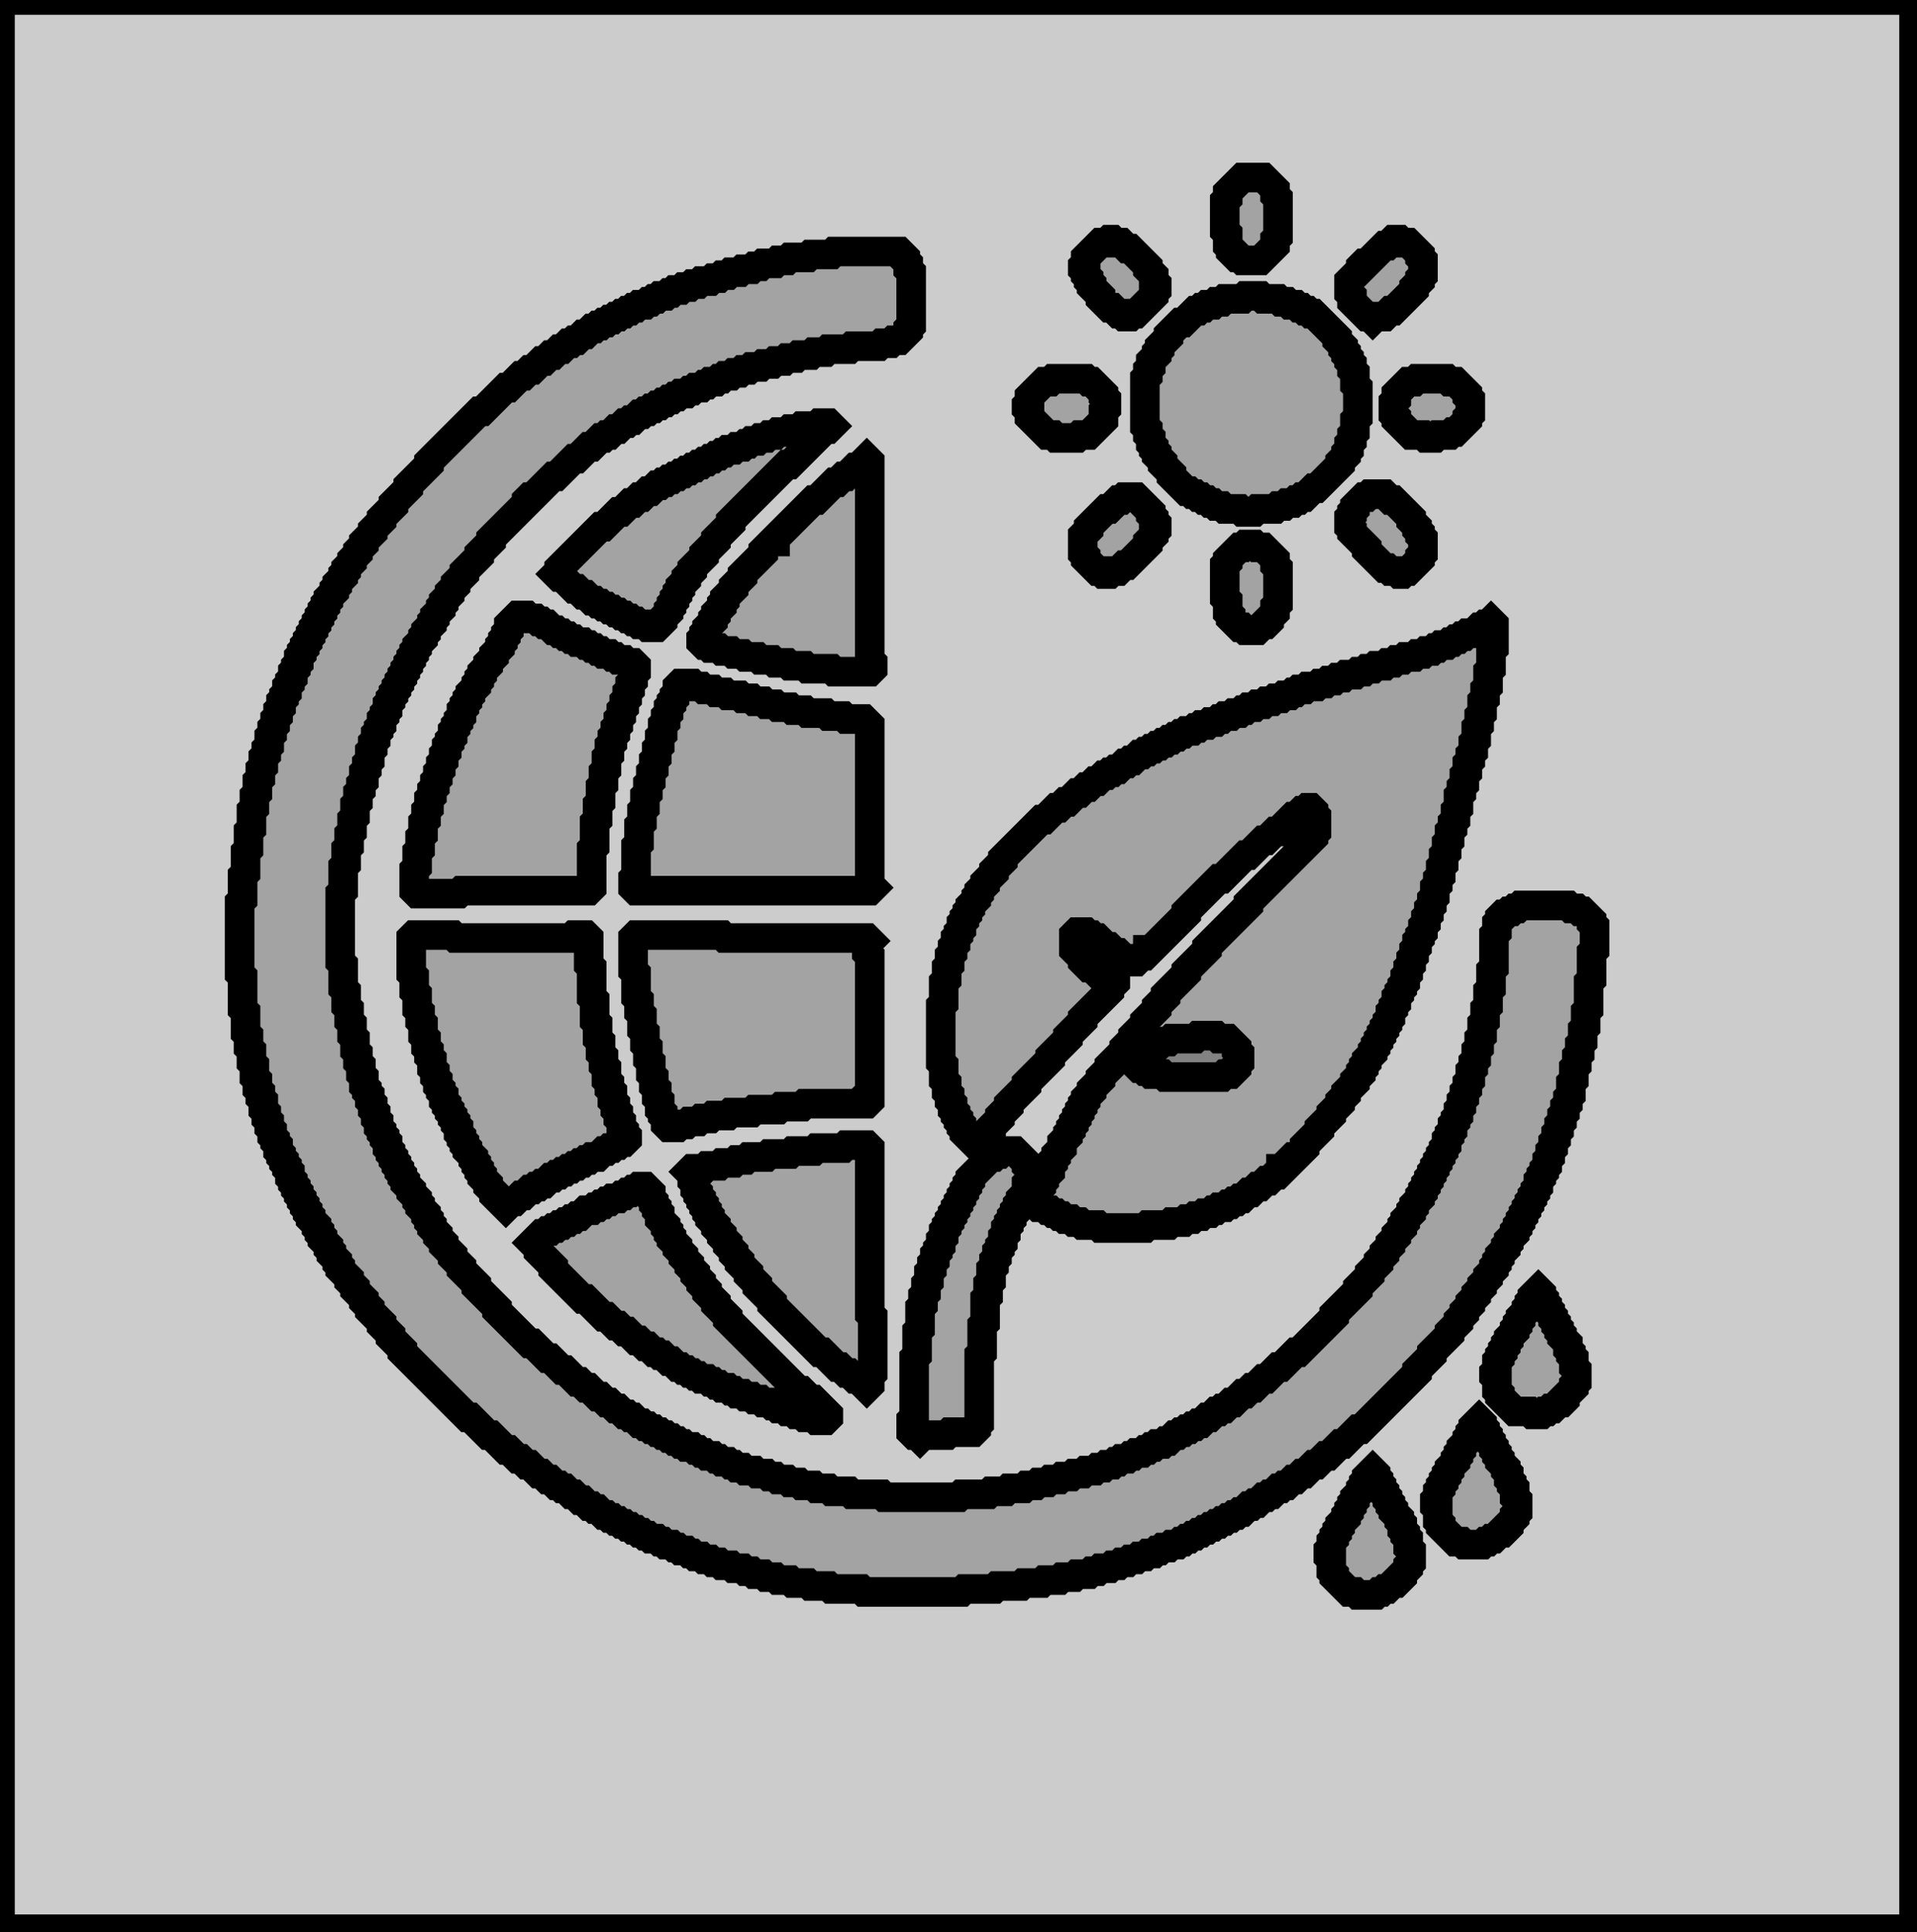 <?xml version="1.0" encoding="utf-8" ?>
<svg baseProfile="tiny" height="653" version="1.2" width="648" xmlns="http://www.w3.org/2000/svg" xmlns:ev="http://www.w3.org/2001/xml-events" xmlns:xlink="http://www.w3.org/1999/xlink"><defs /><rect fill="#fff" height="653" width="648" x="0" y="0" /><polygon fill="#000" fill-opacity="0.2" points="405,350 404,351 396,351 395,352 393,352 392,353 391,353 389,355 388,355 384,359 384,360 385,361 386,361 387,362 388,362 389,363 393,363 394,364 413,364 414,363 416,363 418,361 418,360 419,359 419,356 418,355 418,354 415,351 412,351 411,350" stroke="#000" stroke-width="10" /><polygon fill="#000" fill-opacity="0.2" points="0,0 0,652 647,652 647,0" stroke="#000" stroke-width="10" /><polygon fill="#000" fill-opacity="0.2" points="464,497 465,498 465,499 466,500 466,501 467,502 467,503 468,504 468,505 469,506 469,507 470,508 470,509 471,510 471,511 473,513 473,514 474,515 474,517 475,518 475,519 476,520 476,523 477,524 477,528 476,529 476,530 474,532 474,533 472,535 471,535 469,537 468,537 467,538 466,538 465,539 459,539 458,538 456,538 451,533 451,532 450,531 450,527 449,526 449,524 450,523 450,521 451,520 451,519 452,518 452,517 453,516 453,515 455,513 455,512 456,511 456,510 457,509 457,508 458,507 458,506 460,504 460,503 461,502 461,501 462,500 462,499" stroke="#000" stroke-width="10" /><polygon fill="#000" fill-opacity="0.2" points="500,480 501,481 501,482 502,483 502,484 503,485 503,486 504,487 504,488 505,489 505,490 506,491 506,492 507,493 507,494 509,496 509,497 510,498 510,500 511,501 511,502 512,503 512,506 513,507 513,511 512,512 512,513 510,515 510,516 508,518 507,518 505,520 504,520 503,521 502,521 501,522 495,522 494,521 492,521 487,516 487,515 486,514 486,510 485,509 485,507 486,506 486,504 487,503 487,502 488,501 488,500 489,499 489,498 490,497 490,496 492,494 492,493 493,492 493,491 494,490 494,489 496,487 496,486 497,485 497,484 498,483 498,482" stroke="#000" stroke-width="10" /><polygon fill="#000" fill-opacity="0.2" points="520,436 521,437 521,438 522,439 522,440 523,441 523,442 524,443 524,444 525,445 525,446 526,447 526,448 527,449 527,450 528,451 528,452 530,454 530,456 531,457 531,458 532,459 532,462 533,463 533,467 532,468 532,469 529,472 529,473 528,474 527,474 525,476 524,476 523,477 522,477 521,478 518,478 517,477 512,477 507,472 507,471 506,470 506,466 505,465 505,464 506,463 506,460 507,459 507,458 508,457 508,456 509,455 509,454 510,453 510,452 512,450 512,449 513,448 513,447 514,446 514,445 516,443 516,442 517,441 517,440 518,439 518,438" stroke="#000" stroke-width="10" /><polygon fill="#000" fill-opacity="0.2" points="215,402 216,401 218,401 220,403 220,405 221,406 221,407 222,408 222,409 223,410 223,412 225,414 225,415 226,416 226,417 227,418 227,419 229,421 229,422 231,424 231,425 233,427 233,428 235,430 235,431 237,433 237,434 239,436 239,437 242,440 242,441 246,445 246,446 270,470 271,470 274,473 275,473 280,478 280,479 279,480 276,480 275,479 272,479 271,478 269,478 268,477 266,477 265,476 263,476 262,475 261,475 260,474 258,474 257,473 255,473 254,472 252,472 251,471 249,471 248,470 247,470 246,469 244,469 243,468 242,468 241,467 240,467 239,466 237,466 236,465 235,465 234,464 233,464 232,463 231,463 230,462 229,462 227,460 226,460 224,458 223,458 222,457 221,457 219,455 218,455 216,453 215,453 212,450 211,450 209,448 208,448 205,445 204,445 198,439 197,439 187,429 187,428 182,423 182,422 180,420 183,417 184,417 185,416 186,416 187,415 188,415 189,414 190,414 191,413 192,413 193,412 194,412 195,411 196,411 198,409 200,409 201,408 202,408 203,407 204,407 205,406 206,406 207,405 209,405 210,404 211,404 212,403 213,403 214,402" stroke="#000" stroke-width="10" /><polygon fill="#000" fill-opacity="0.2" points="338,390 339,389 343,389 347,393 347,394 348,395 348,399 347,400 347,403 345,405 345,406 344,407 344,408 343,409 343,410 342,411 342,412 341,413 341,414 340,415 340,417 339,418 339,420 338,421 338,422 337,423 337,425 336,426 336,428 335,429 335,433 334,434 334,438 333,439 333,447 332,448 332,457 331,458 331,481 330,482 330,483 329,484 321,484 320,485 312,485 311,486 310,485 309,485 308,484 308,480 309,479 309,459 310,458 310,450 311,449 311,442 312,441 312,438 313,437 313,434 314,433 314,430 315,429 315,427 316,426 316,424 317,423 317,422 318,421 318,419 319,418 319,416 320,415 320,414 321,413 321,412 322,411 322,410 323,409 323,408 324,407 324,406 325,405 325,404 326,403 326,402 327,401 327,400 328,399 328,398 335,391 336,391 337,390" stroke="#000" stroke-width="10" /><polygon fill="#000" fill-opacity="0.2" points="285,388 286,387 293,387 294,388 294,444 295,445 295,464 294,465 294,468 293,469 290,466 289,466 287,464 286,464 284,462 283,462 278,457 277,457 261,441 261,440 256,435 256,434 253,431 253,430 250,427 250,426 248,424 248,423 246,421 246,420 244,418 244,417 242,415 242,414 240,412 240,411 239,410 239,409 238,408 238,407 237,406 237,405 236,404 236,403 235,402 235,400 234,399 234,397 233,396 234,395 238,395 239,394 243,394 244,393 248,393 249,392 252,392 253,391 259,391 260,390 267,390 268,389 275,389 276,388" stroke="#000" stroke-width="10" /><polygon fill="#000" fill-opacity="0.2" points="214,317 215,316 244,316 245,317 293,317 294,318 293,319 293,322 294,323 294,372 293,373 292,373 291,372 290,373 272,373 271,374 264,374 263,375 255,375 254,376 247,376 246,377 241,377 240,378 237,378 236,379 233,379 232,380 230,380 229,381 226,381 225,380 225,378 224,377 224,376 223,375 223,372 222,371 222,368 221,367 221,364 220,363 220,359 219,358 219,354 218,353 218,349 217,348 217,343 216,342 216,338 215,337 215,329 214,328" stroke="#000" stroke-width="10" /><polygon fill="#000" fill-opacity="0.2" points="139,317 140,316 153,316 154,317 193,317 194,316 198,316 199,317 199,326 200,327 200,337 201,338 201,345 202,346 202,351 203,352 203,356 204,357 204,360 205,361 205,365 206,366 206,368 207,369 207,372 208,373 208,375 209,376 209,378 210,379 210,381 211,382 211,383 212,384 212,385 211,386 210,386 209,387 208,387 207,388 206,388 205,389 204,389 202,391 200,391 199,392 198,392 197,393 196,393 195,394 194,394 193,395 192,395 191,396 190,396 189,397 188,397 187,398 186,398 184,400 183,400 182,401 181,401 180,402 179,402 177,404 176,404 174,406 173,406 171,408 167,404 167,403 165,401 165,400 163,398 163,397 162,396 162,395 161,394 161,393 160,392 160,391 158,389 158,388 157,387 157,386 156,385 156,384 155,383 155,381 154,380 154,379 153,378 153,377 152,376 152,375 151,374 151,373 150,372 150,370 149,369 149,368 148,367 148,365 147,364 147,362 146,361 146,358 145,357 145,355 144,354 144,351 143,350 143,346 142,345 142,342 141,341 141,336 140,335 140,330 139,329" stroke="#000" stroke-width="10" /><polygon fill="#000" fill-opacity="0.2" points="229,232 230,231 234,231 235,232 237,232 238,233 241,233 242,234 245,234 246,235 250,235 251,236 254,236 255,237 258,237 259,238 262,238 263,239 267,239 268,240 272,240 273,241 279,241 280,242 285,242 286,243 292,243 294,245 294,299 295,300 294,301 215,301 214,300 214,297 215,296 215,286 216,285 216,279 217,278 217,274 218,273 218,269 219,268 219,265 220,264 220,261 221,260 221,257 222,256 222,253 223,252 223,249 224,248 224,245 225,244 225,242 226,241 226,239 227,238 227,237 228,236 228,235 229,234" stroke="#000" stroke-width="10" /><polygon fill="#000" fill-opacity="0.2" points="503,211 504,210 505,211 505,219 504,220 504,226 503,227 503,232 502,233 502,236 501,237 501,241 500,242 500,245 499,246 499,250 498,251 498,254 497,255 497,257 496,258 496,261 495,262 495,265 494,266 494,268 493,269 493,273 492,274 492,277 491,278 491,280 490,281 490,284 489,285 489,288 488,289 488,292 487,293 487,296 486,297 486,299 485,300 485,303 484,304 484,306 483,307 483,309 482,310 482,312 481,313 481,315 480,316 480,317 479,318 479,320 478,321 478,323 477,324 477,326 476,327 476,329 475,330 475,332 474,333 474,334 473,335 473,336 472,337 472,339 471,340 471,341 470,342 470,344 469,345 469,346 468,347 468,348 467,349 467,350 466,351 466,352 465,353 465,354 464,355 464,356 462,358 462,359 461,360 461,361 460,362 460,363 458,365 458,366 455,369 455,370 453,372 453,373 450,376 450,377 446,381 446,382 441,387 441,388 438,391 437,391 435,393 435,394 434,395 433,395 433,396 432,397 431,397 429,399 428,399 426,401 425,401 423,403 422,403 420,405 419,405 418,406 417,406 416,407 415,407 414,408 412,408 411,409 410,409 409,410 407,410 406,411 404,411 403,412 401,412 400,413 396,413 395,414 388,414 387,415 372,415 371,414 366,414 365,413 363,413 362,412 360,412 359,411 358,411 357,410 356,410 355,409 354,409 353,408 351,408 350,407 350,406 349,405 350,404 350,403 352,401 352,400 353,399 353,398 355,396 355,394 356,393 356,392 357,391 357,390 359,388 359,386 361,384 361,383 362,382 362,381 363,380 363,379 364,378 364,377 365,376 365,375 366,374 366,373 367,372 367,371 369,369 369,368 372,365 372,364 375,361 375,360 380,355 380,354 383,351 383,350 387,346 387,345 391,341 391,340 394,337 394,336 401,329 401,328 408,321 408,320 422,306 422,305 444,283 444,282 445,281 445,276 444,275 444,274 443,273 442,273 441,274 440,274 438,276 437,276 432,281 431,281 428,284 427,284 422,289 421,289 413,297 412,297 401,308 401,309 389,321 388,321 388,322 387,323 386,323 384,325 382,325 381,324 380,324 378,322 377,322 375,320 374,320 371,317 370,317 369,316 368,316 367,315 364,315 363,316 363,321 366,324 366,325 368,327 369,327 371,329 372,329 373,330 376,330 377,331 377,332 375,334 375,335 366,344 366,345 361,350 361,351 355,357 355,358 347,366 347,367 341,373 341,374 338,377 338,378 335,381 335,382 330,387 326,383 326,382 325,381 325,380 324,379 324,378 323,377 323,376 322,375 322,373 321,372 321,370 320,369 320,366 319,365 319,360 318,359 318,340 319,339 319,332 320,331 320,327 321,326 321,323 322,322 322,320 323,319 323,317 324,316 324,315 325,314 325,312 326,311 326,310 327,309 327,308 328,307 328,306 330,304 330,303 331,302 331,301 333,299 333,298 336,295 336,294 339,291 339,290 352,277 353,277 357,273 358,273 360,271 361,271 364,268 365,268 367,266 368,266 370,264 371,264 373,262 374,262 375,261 376,261 377,260 378,260 380,258 381,258 382,257 383,257 385,255 386,255 387,254 388,254 389,253 390,253 391,252 392,252 393,251 394,251 395,250 396,250 397,249 398,249 399,248 400,248 401,247 403,247 404,246 405,246 406,245 408,245 409,244 411,244 412,243 413,243 414,242 416,242 417,241 419,241 420,240 421,240 422,239 424,239 425,238 427,238 428,237 430,237 431,236 433,236 434,235 436,235 437,234 438,234 439,233 441,233 442,232 445,232 446,231 448,231 449,230 451,230 452,229 454,229 455,228 458,228 459,227 461,227 462,226 464,226 465,225 468,225 469,224 471,224 472,223 474,223 475,222 478,222 479,221 481,221 482,220 484,220 485,219 486,219 487,218 489,218 490,217 491,217 492,216 493,216 494,215 495,215 496,214 498,214 500,212 501,212 502,211" stroke="#000" stroke-width="10" /><polygon fill="#000" fill-opacity="0.2" points="175,208 178,208 179,209 181,209 182,210 183,210 184,211 185,211 187,213 188,213 189,214 190,214 191,215 192,215 193,216 194,216 195,217 197,217 198,218 199,218 200,219 201,219 202,220 203,220 204,221 206,221 207,222 208,222 209,223 211,223 212,224 214,224 215,225 215,227 214,228 214,230 213,231 213,233 212,234 212,236 211,237 211,239 210,240 210,242 209,243 209,245 208,246 208,248 207,249 207,251 206,252 206,255 205,256 205,260 204,261 204,265 203,266 203,271 202,272 202,277 201,278 201,286 200,287 200,300 199,301 156,301 155,302 141,302 140,301 140,294 141,293 141,288 142,287 142,283 143,282 143,278 144,277 144,274 145,273 145,270 146,269 146,267 147,266 147,264 148,263 148,261 149,260 149,258 150,257 150,255 151,254 151,252 152,251 152,250 153,249 153,247 154,246 154,245 155,244 155,243 156,242 156,240 157,239 157,238 158,237 158,236 159,235 159,234 161,232 161,231 162,230 162,229 163,228 163,227 165,225 165,224 167,222 167,221 169,219 169,218 170,217 170,216 171,215 171,214 172,213 172,211" stroke="#000" stroke-width="10" /><polygon fill="#000" fill-opacity="0.2" points="420,185 421,184 424,184 425,185 427,185 431,189 431,191 432,192 432,204 431,205 431,207 429,209 429,210 428,211 427,211 425,213 421,213 420,212 419,212 416,209 416,208 415,207 415,203 414,202 414,191 415,190 415,189 419,185" stroke="#000" stroke-width="10" /><polygon fill="#000" fill-opacity="0.2" points="379,169 380,168 384,168 389,173 389,174 390,175 390,176 391,177 391,179 390,180 390,181 388,183 388,184 381,191 380,191 378,193 376,193 375,194 373,194 372,193 371,193 367,189 367,188 366,187 366,181 368,179 368,178 374,172 375,172 378,169" stroke="#000" stroke-width="10" /><polygon fill="#000" fill-opacity="0.2" points="462,168 463,167 468,167 470,169 471,169 477,175 477,176 479,178 479,179 480,180 480,181 481,182 481,187 480,188 480,189 476,193 475,193 474,194 473,194 472,193 470,193 469,192 468,192 462,186 462,185 457,180 457,179 456,178 456,175 457,174 457,173 458,172 458,171 461,168" stroke="#000" stroke-width="10" /><polygon fill="#000" fill-opacity="0.2" points="293,155 294,156 294,223 295,224 295,226 294,227 282,227 281,226 273,226 272,225 267,225 266,224 262,224 261,223 257,223 256,222 252,222 251,221 248,221 247,220 244,220 243,219 240,219 239,218 238,218 237,217 237,216 238,215 238,214 239,213 239,212 241,210 241,209 242,208 242,207 244,205 244,204 245,203 245,202 248,199 248,198 251,195 251,194 258,187 258,186 261,183 262,183 262,182 275,169 276,169 282,163 283,163 285,161 286,161 289,158 290,158" stroke="#000" stroke-width="10" /><polygon fill="#000" fill-opacity="0.2" points="276,144 277,143 280,143 281,144 280,145 279,145 267,157 266,157 247,176 247,177 242,182 242,183 238,187 238,188 234,192 234,193 232,195 232,196 230,198 230,199 229,200 229,201 228,202 228,203 227,204 227,205 226,206 226,207 224,209 224,210 222,212 219,212 218,211 216,211 215,210 214,210 213,209 212,209 211,208 210,208 209,207 208,207 207,206 206,206 205,205 204,205 203,204 202,204 201,203 200,203 198,201 197,201 195,199 194,199 190,195 189,195 188,194 189,193 189,192 203,178 204,178 209,173 210,173 213,170 214,170 216,168 217,168 219,166 220,166 222,164 223,164 224,163 225,163 226,162 227,162 228,161 229,161 230,160 231,160 232,159 233,159 234,158 235,158 236,157 237,157 238,156 239,156 240,155 241,155 242,154 243,154 244,153 245,153 246,152 248,152 249,151 251,151 252,150 253,150 254,149 256,149 257,148 259,148 260,147 262,147 263,146 266,146 267,145 270,145 271,144" stroke="#000" stroke-width="10" /><polygon fill="#000" fill-opacity="0.2" points="478,129 479,128 489,128 490,129 492,129 496,133 496,134 497,135 497,140 496,141 496,142 492,146 491,146 490,147 486,147 485,148 482,148 481,147 477,147 472,142 472,141 471,140 471,136 472,135 472,133 476,129" stroke="#000" stroke-width="10" /><polygon fill="#000" fill-opacity="0.2" points="355,129 356,128 367,128 368,129 369,129 373,133 373,134 374,135 374,138 373,139 373,142 368,147 365,147 364,148 357,148 356,147 354,147 348,141 348,139 347,138 347,137 348,136 348,134 353,129" stroke="#000" stroke-width="10" /><polygon fill="#000" fill-opacity="0.2" points="420,101 421,100 426,100 427,101 432,101 433,102 435,102 436,103 438,103 439,104 440,104 441,105 442,105 443,106 444,106 452,114 452,115 454,117 454,118 455,119 455,120 456,121 456,122 457,123 457,125 458,126 458,130 459,131 459,141 458,142 458,146 457,147 457,149 456,150 456,152 455,153 455,154 453,156 453,157 445,165 444,165 441,168 440,168 439,169 438,169 437,170 435,170 434,171 432,171 431,172 425,172 424,173 420,173 419,172 414,172 413,171 411,171 410,170 409,170 408,169 407,169 406,168 405,168 404,167 403,167 402,166 401,166 396,161 396,160 393,157 393,156 391,154 391,153 390,152 390,151 389,150 389,148 388,147 388,145 387,144 387,128 388,127 388,125 389,124 389,122 391,120 391,119 392,118 392,117 395,114 395,113 399,109 400,109 404,105 405,105 406,104 407,104 408,103 410,103 411,102 413,102 414,101" stroke="#000" stroke-width="10" /><polygon fill="#000" fill-opacity="0.2" points="281,86 282,85 304,85 306,87 306,88 307,89 307,91 308,92 308,110 307,111 307,112 304,115 302,115 301,116 298,116 297,117 288,117 287,118 280,118 279,119 275,119 274,120 270,120 269,121 266,121 265,122 262,122 261,123 258,123 257,124 254,124 253,125 251,125 250,126 248,126 247,127 245,127 244,128 243,128 242,129 240,129 239,130 238,130 237,131 235,131 234,132 233,132 232,133 230,133 229,134 228,134 227,135 226,135 225,136 224,136 223,137 222,137 221,138 220,138 219,139 218,139 217,140 216,140 214,142 213,142 212,143 211,143 209,145 208,145 206,147 205,147 204,148 203,148 200,151 199,151 195,155 194,155 188,161 187,161 180,168 179,168 178,169 178,170 166,182 166,183 162,187 162,188 157,193 157,194 154,197 154,198 152,200 152,201 150,203 150,204 149,205 149,206 147,208 147,209 146,210 146,211 144,213 144,214 143,215 143,216 141,218 141,219 140,220 140,221 139,222 139,223 138,224 138,225 137,226 137,227 136,228 136,229 135,230 135,231 134,232 134,233 133,234 133,235 132,236 132,237 131,238 131,240 130,241 130,242 129,243 129,245 128,246 128,247 127,248 127,250 126,251 126,253 125,254 125,257 124,258 124,260 123,261 123,264 122,265 122,267 121,268 121,271 120,272 120,276 119,277 119,281 118,282 118,286 117,287 117,292 116,293 116,301 115,302 115,325 116,326 116,334 117,335 117,340 118,341 118,345 119,346 119,350 120,351 120,355 121,356 121,359 122,360 122,363 123,364 123,367 124,368 124,369 125,370 125,372 126,373 126,375 127,376 127,378 128,379 128,381 129,382 129,383 130,384 130,385 131,386 131,388 132,389 132,390 133,391 133,392 134,393 134,394 135,395 135,396 136,397 136,398 137,399 137,400 139,402 139,403 141,405 141,406 142,407 142,408 144,410 144,411 145,412 145,413 146,414 146,415 148,417 148,418 150,420 150,421 153,424 153,425 156,428 156,429 161,434 161,435 168,442 168,443 179,454 180,454 185,459 186,459 190,463 191,463 195,467 196,467 198,469 199,469 202,472 203,472 205,474 206,474 208,476 209,476 211,478 212,478 213,479 214,479 216,481 217,481 218,482 219,482 220,483 221,483 222,484 223,484 224,485 225,485 226,486 227,486 228,487 229,487 230,488 231,488 232,489 234,489 235,490 236,490 237,491 238,491 239,492 241,492 242,493 243,493 244,494 246,494 247,495 248,495 249,496 251,496 252,497 255,497 256,498 259,498 260,499 262,499 263,500 266,500 267,501 270,501 271,502 275,502 276,503 280,503 281,504 287,504 288,505 298,505 299,506 324,506 325,505 334,505 335,504 340,504 341,503 346,503 347,502 350,502 351,501 354,501 355,500 358,500 359,499 362,499 363,498 366,498 367,497 370,497 371,496 373,496 374,495 376,495 377,494 378,494 379,493 381,493 382,492 383,492 384,491 386,491 387,490 388,490 389,489 390,489 391,488 393,488 394,487 395,487 397,485 398,485 399,484 400,484 401,483 402,483 403,482 404,482 405,481 406,481 408,479 409,479 411,477 412,477 413,476 414,476 416,474 417,474 420,471 421,471 423,469 424,469 427,466 428,466 432,462 433,462 438,457 439,457 451,445 451,444 459,436 459,435 463,431 463,430 466,427 466,426 468,424 468,423 470,421 470,420 472,418 472,417 474,415 474,414 475,413 475,412 477,410 477,409 478,408 478,407 480,405 480,404 481,403 481,402 482,401 482,400 483,399 483,398 484,397 484,396 485,395 485,394 486,393 486,392 487,391 487,390 488,389 488,388 489,387 489,385 490,384 490,383 491,382 491,380 492,379 492,378 493,377 493,375 494,374 494,372 495,371 495,369 496,368 496,366 497,365 497,362 498,361 498,359 499,358 499,355 500,354 500,351 501,350 501,346 502,345 502,341 503,340 503,335 504,334 504,328 505,327 505,316 506,315 506,312 507,311 507,310 508,309 509,309 510,308 511,308 512,307 513,307 514,306 530,306 531,307 533,307 534,308 535,308 538,311 538,312 539,313 539,321 538,322 538,331 537,332 537,341 536,342 536,347 535,348 535,352 534,353 534,356 533,357 533,360 532,361 532,365 531,366 531,370 530,371 530,373 529,374 529,376 528,377 528,379 527,380 527,382 526,383 526,385 525,386 525,388 524,389 524,391 523,392 523,394 522,395 522,396 521,397 521,398 520,399 520,401 519,402 519,403 518,404 518,405 517,406 517,407 516,408 516,409 515,410 515,411 514,412 514,413 513,414 513,415 512,416 512,417 510,419 510,420 509,421 509,422 507,424 507,425 506,426 506,427 505,428 505,429 503,431 503,432 501,434 501,435 499,437 499,438 497,440 497,441 495,443 495,444 493,446 493,447 490,450 490,451 484,457 484,458 479,463 479,464 460,483 459,483 454,488 453,488 449,492 448,492 445,495 444,495 441,498 440,498 438,500 437,500 435,502 434,502 433,503 432,503 430,505 429,505 428,506 427,506 425,508 424,508 423,509 422,509 420,511 419,511 418,512 417,512 416,513 415,513 414,514 413,514 412,515 411,515 410,516 409,516 408,517 407,517 406,518 405,518 404,519 403,519 402,520 401,520 400,521 399,521 398,522 396,522 395,523 393,523 392,524 391,524 390,525 388,525 387,526 385,526 384,527 382,527 381,528 379,528 378,529 376,529 375,530 372,530 371,531 369,531 368,532 364,532 363,533 359,533 358,534 353,534 352,535 346,535 345,536 337,536 336,537 326,537 325,538 292,538 291,537 281,537 280,536 274,536 273,535 268,535 267,534 263,534 262,533 259,533 258,532 255,532 254,531 252,531 251,530 248,530 247,529 244,529 243,528 241,528 240,527 238,527 237,526 235,526 234,525 233,525 232,524 230,524 229,523 228,523 227,522 225,522 224,521 223,521 222,520 220,520 219,519 218,519 217,518 216,518 215,517 214,517 213,516 212,516 211,515 210,515 209,514 208,514 207,513 206,513 205,512 204,512 202,510 201,510 200,509 199,509 197,507 196,507 194,505 193,505 191,503 190,503 189,502 188,502 186,500 185,500 183,498 182,498 179,495 178,495 176,493 175,493 172,490 171,490 166,485 165,485 159,479 158,479 136,457 136,456 132,452 132,451 129,448 129,447 125,443 125,442 123,440 123,439 120,436 120,435 118,433 118,432 115,429 115,428 114,427 114,426 112,424 112,423 111,422 111,421 109,419 109,418 108,417 108,416 107,415 107,414 105,412 105,411 104,410 104,409 103,408 103,407 102,406 102,405 101,404 101,403 100,402 100,401 99,400 99,399 98,398 98,396 97,395 97,394 96,393 96,392 95,391 95,390 94,389 94,387 93,386 93,385 92,384 92,382 91,381 91,379 90,378 90,376 89,375 89,372 88,371 88,369 87,368 87,365 86,364 86,360 85,359 85,355 84,354 84,350 83,349 83,342 82,341 82,330 81,329 81,305 82,304 82,296 83,295 83,288 84,287 84,281 85,280 85,274 86,273 86,269 87,268 87,264 88,263 88,260 89,259 89,256 90,255 90,253 91,252 91,249 92,248 92,246 93,245 93,243 94,242 94,240 95,239 95,237 96,236 96,235 97,234 97,232 98,231 98,230 99,229 99,227 100,226 100,225 101,224 101,222 102,221 102,220 103,219 103,218 104,217 104,216 105,215 105,214 106,213 106,212 107,211 107,210 108,209 108,208 109,207 109,206 110,205 110,204 111,203 111,202 113,200 113,199 114,198 114,197 116,195 116,194 117,193 117,192 119,190 119,189 121,187 121,186 123,184 123,183 126,180 126,179 129,176 129,175 133,171 133,170 138,165 138,164 145,157 145,156 162,139 163,139 171,131 172,131 176,127 177,127 179,125 180,125 183,122 184,122 186,120 187,120 189,118 190,118 192,116 193,116 194,115 195,115 197,113 198,113 200,111 201,111 202,110 203,110 204,109 205,109 206,108 207,108 208,107 209,107 210,106 211,106 212,105 213,105 214,104 215,104 216,103 218,103 219,102 220,102 221,101 222,101 223,100 225,100 226,99 227,99 228,98 230,98 231,97 233,97 234,96 236,96 237,95 240,95 241,94 243,94 244,93 246,93 247,92 250,92 251,91 254,91 255,90 257,90 258,89 262,89 263,88 266,88 267,87 273,87 274,86" stroke="#000" stroke-width="10" /><polygon fill="#000" fill-opacity="0.2" points="471,81 473,81 474,82 476,82 480,86 480,87 481,88 481,93 480,94 480,95 478,97 478,98 471,105 470,105 468,107 465,107 464,108 463,107 462,107 457,102 457,100 456,99 456,95 460,91 460,90 461,89 462,89 468,83 469,83" stroke="#000" stroke-width="10" /><polygon fill="#000" fill-opacity="0.2" points="374,82 375,81 376,81 377,82 379,82 381,84 382,84 388,90 388,91 390,93 390,95 391,96 391,98 390,99 390,100 384,106 383,106 382,107 380,107 379,106 378,106 376,104 375,104 372,101 372,100 369,97 369,96 368,95 368,94 367,93 367,92 366,91 366,90 367,89 367,87 372,82" stroke="#000" stroke-width="10" /><polygon fill="#000" fill-opacity="0.2" points="420,60 427,60 431,64 431,66 432,67 432,80 431,81 431,83 426,88 420,88 419,87 418,87 416,85 416,84 415,83 415,79 414,78 414,68 415,67 415,65" stroke="#000" stroke-width="10" /></svg>